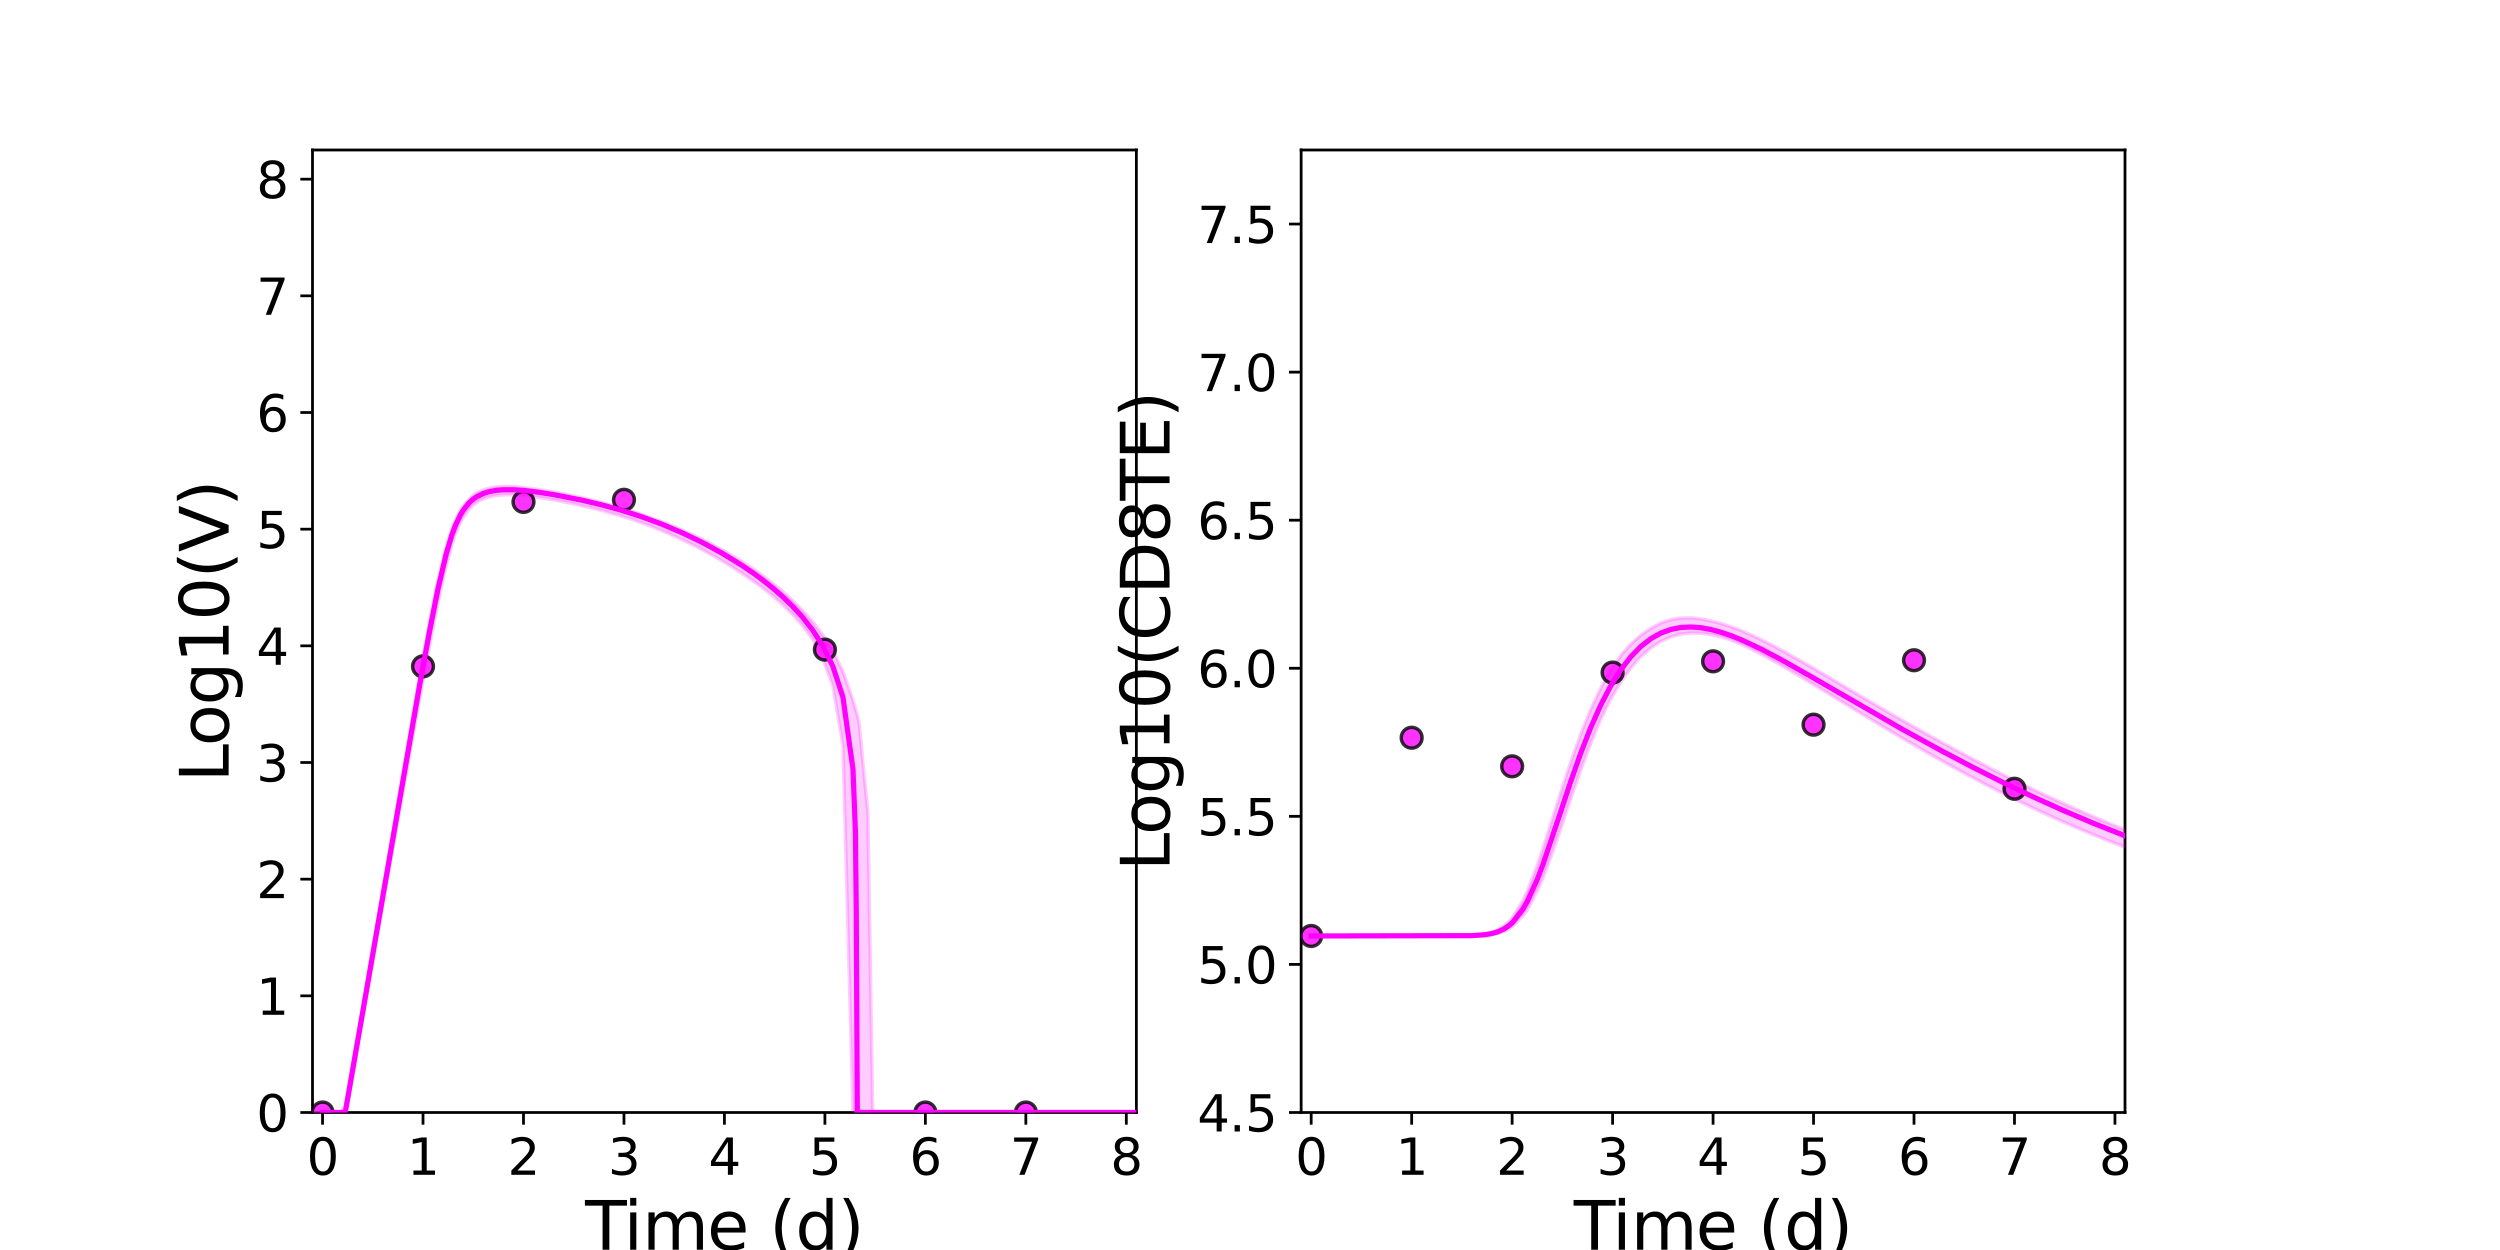 <?xml version="1.0" encoding="utf-8" standalone="no"?>
<!DOCTYPE svg PUBLIC "-//W3C//DTD SVG 1.1//EN"
  "http://www.w3.org/Graphics/SVG/1.1/DTD/svg11.dtd">
<svg xmlns:xlink="http://www.w3.org/1999/xlink" width="720pt" height="360pt" viewBox="0 0 720 360" xmlns="http://www.w3.org/2000/svg" version="1.1">
 <defs>
  <style type="text/css">*{stroke-linejoin: round; stroke-linecap: butt}</style>
 </defs>
 <g id="figure_1">
  <g id="patch_1">
   <path d="M 0 360 
L 720 360 
L 720 0 
L 0 0 
z
" style="fill: #ffffff"/>
  </g>
  <g id="axes_1">
   <g id="patch_2">
    <path d="M 90 320.4 
L 327.273 320.4 
L 327.273 43.2 
L 90 43.2 
z
" style="fill: #ffffff"/>
   </g>
   <g id="matplotlib.axis_1">
    <g id="xtick_1">
     <g id="line2d_1">
      <defs>
       <path id="m0f2e6216ed" d="M 0 0 
L 0 3.5 
" style="stroke: #000000; stroke-width: 0.8"/>
      </defs>
      <g>
       <use xlink:href="#m0f2e6216ed" x="92.894" y="320.4" style="stroke: #000000; stroke-width: 0.8"/>
      </g>
     </g>
     <g id="text_1">
      <!-- 0 -->
      <g transform="translate(88.313 338.342) scale(0.144 -0.144)">
       <defs>
        <path id="DejaVuSans-30" d="M 2034 4250 
Q 1547 4250 1301 3770 
Q 1056 3291 1056 2328 
Q 1056 1369 1301 889 
Q 1547 409 2034 409 
Q 2525 409 2770 889 
Q 3016 1369 3016 2328 
Q 3016 3291 2770 3770 
Q 2525 4250 2034 4250 
z
M 2034 4750 
Q 2819 4750 3233 4129 
Q 3647 3509 3647 2328 
Q 3647 1150 3233 529 
Q 2819 -91 2034 -91 
Q 1250 -91 836 529 
Q 422 1150 422 2328 
Q 422 3509 836 4129 
Q 1250 4750 2034 4750 
z
" transform="scale(0.016)"/>
       </defs>
       <use xlink:href="#DejaVuSans-30"/>
      </g>
     </g>
    </g>
    <g id="xtick_2">
     <g id="line2d_2">
      <g>
       <use xlink:href="#m0f2e6216ed" x="121.829" y="320.4" style="stroke: #000000; stroke-width: 0.8"/>
      </g>
     </g>
     <g id="text_2">
      <!-- 1 -->
      <g transform="translate(117.248 338.342) scale(0.144 -0.144)">
       <defs>
        <path id="DejaVuSans-31" d="M 794 531 
L 1825 531 
L 1825 4091 
L 703 3866 
L 703 4441 
L 1819 4666 
L 2450 4666 
L 2450 531 
L 3481 531 
L 3481 0 
L 794 0 
L 794 531 
z
" transform="scale(0.016)"/>
       </defs>
       <use xlink:href="#DejaVuSans-31"/>
      </g>
     </g>
    </g>
    <g id="xtick_3">
     <g id="line2d_3">
      <g>
       <use xlink:href="#m0f2e6216ed" x="150.765" y="320.4" style="stroke: #000000; stroke-width: 0.8"/>
      </g>
     </g>
     <g id="text_3">
      <!-- 2 -->
      <g transform="translate(146.184 338.342) scale(0.144 -0.144)">
       <defs>
        <path id="DejaVuSans-32" d="M 1228 531 
L 3431 531 
L 3431 0 
L 469 0 
L 469 531 
Q 828 903 1448 1529 
Q 2069 2156 2228 2338 
Q 2531 2678 2651 2914 
Q 2772 3150 2772 3378 
Q 2772 3750 2511 3984 
Q 2250 4219 1831 4219 
Q 1534 4219 1204 4116 
Q 875 4013 500 3803 
L 500 4441 
Q 881 4594 1212 4672 
Q 1544 4750 1819 4750 
Q 2544 4750 2975 4387 
Q 3406 4025 3406 3419 
Q 3406 3131 3298 2873 
Q 3191 2616 2906 2266 
Q 2828 2175 2409 1742 
Q 1991 1309 1228 531 
z
" transform="scale(0.016)"/>
       </defs>
       <use xlink:href="#DejaVuSans-32"/>
      </g>
     </g>
    </g>
    <g id="xtick_4">
     <g id="line2d_4">
      <g>
       <use xlink:href="#m0f2e6216ed" x="179.701" y="320.4" style="stroke: #000000; stroke-width: 0.8"/>
      </g>
     </g>
     <g id="text_4">
      <!-- 3 -->
      <g transform="translate(175.12 338.342) scale(0.144 -0.144)">
       <defs>
        <path id="DejaVuSans-33" d="M 2597 2516 
Q 3050 2419 3304 2112 
Q 3559 1806 3559 1356 
Q 3559 666 3084 287 
Q 2609 -91 1734 -91 
Q 1441 -91 1130 -33 
Q 819 25 488 141 
L 488 750 
Q 750 597 1062 519 
Q 1375 441 1716 441 
Q 2309 441 2620 675 
Q 2931 909 2931 1356 
Q 2931 1769 2642 2001 
Q 2353 2234 1838 2234 
L 1294 2234 
L 1294 2753 
L 1863 2753 
Q 2328 2753 2575 2939 
Q 2822 3125 2822 3475 
Q 2822 3834 2567 4026 
Q 2313 4219 1838 4219 
Q 1578 4219 1281 4162 
Q 984 4106 628 3988 
L 628 4550 
Q 988 4650 1302 4700 
Q 1616 4750 1894 4750 
Q 2613 4750 3031 4423 
Q 3450 4097 3450 3541 
Q 3450 3153 3228 2886 
Q 3006 2619 2597 2516 
z
" transform="scale(0.016)"/>
       </defs>
       <use xlink:href="#DejaVuSans-33"/>
      </g>
     </g>
    </g>
    <g id="xtick_5">
     <g id="line2d_5">
      <g>
       <use xlink:href="#m0f2e6216ed" x="208.636" y="320.4" style="stroke: #000000; stroke-width: 0.8"/>
      </g>
     </g>
     <g id="text_5">
      <!-- 4 -->
      <g transform="translate(204.055 338.342) scale(0.144 -0.144)">
       <defs>
        <path id="DejaVuSans-34" d="M 2419 4116 
L 825 1625 
L 2419 1625 
L 2419 4116 
z
M 2253 4666 
L 3047 4666 
L 3047 1625 
L 3713 1625 
L 3713 1100 
L 3047 1100 
L 3047 0 
L 2419 0 
L 2419 1100 
L 313 1100 
L 313 1709 
L 2253 4666 
z
" transform="scale(0.016)"/>
       </defs>
       <use xlink:href="#DejaVuSans-34"/>
      </g>
     </g>
    </g>
    <g id="xtick_6">
     <g id="line2d_6">
      <g>
       <use xlink:href="#m0f2e6216ed" x="237.572" y="320.4" style="stroke: #000000; stroke-width: 0.8"/>
      </g>
     </g>
     <g id="text_6">
      <!-- 5 -->
      <g transform="translate(232.991 338.342) scale(0.144 -0.144)">
       <defs>
        <path id="DejaVuSans-35" d="M 691 4666 
L 3169 4666 
L 3169 4134 
L 1269 4134 
L 1269 2991 
Q 1406 3038 1543 3061 
Q 1681 3084 1819 3084 
Q 2600 3084 3056 2656 
Q 3513 2228 3513 1497 
Q 3513 744 3044 326 
Q 2575 -91 1722 -91 
Q 1428 -91 1123 -41 
Q 819 9 494 109 
L 494 744 
Q 775 591 1075 516 
Q 1375 441 1709 441 
Q 2250 441 2565 725 
Q 2881 1009 2881 1497 
Q 2881 1984 2565 2268 
Q 2250 2553 1709 2553 
Q 1456 2553 1204 2497 
Q 953 2441 691 2322 
L 691 4666 
z
" transform="scale(0.016)"/>
       </defs>
       <use xlink:href="#DejaVuSans-35"/>
      </g>
     </g>
    </g>
    <g id="xtick_7">
     <g id="line2d_7">
      <g>
       <use xlink:href="#m0f2e6216ed" x="266.508" y="320.4" style="stroke: #000000; stroke-width: 0.8"/>
      </g>
     </g>
     <g id="text_7">
      <!-- 6 -->
      <g transform="translate(261.927 338.342) scale(0.144 -0.144)">
       <defs>
        <path id="DejaVuSans-36" d="M 2113 2584 
Q 1688 2584 1439 2293 
Q 1191 2003 1191 1497 
Q 1191 994 1439 701 
Q 1688 409 2113 409 
Q 2538 409 2786 701 
Q 3034 994 3034 1497 
Q 3034 2003 2786 2293 
Q 2538 2584 2113 2584 
z
M 3366 4563 
L 3366 3988 
Q 3128 4100 2886 4159 
Q 2644 4219 2406 4219 
Q 1781 4219 1451 3797 
Q 1122 3375 1075 2522 
Q 1259 2794 1537 2939 
Q 1816 3084 2150 3084 
Q 2853 3084 3261 2657 
Q 3669 2231 3669 1497 
Q 3669 778 3244 343 
Q 2819 -91 2113 -91 
Q 1303 -91 875 529 
Q 447 1150 447 2328 
Q 447 3434 972 4092 
Q 1497 4750 2381 4750 
Q 2619 4750 2861 4703 
Q 3103 4656 3366 4563 
z
" transform="scale(0.016)"/>
       </defs>
       <use xlink:href="#DejaVuSans-36"/>
      </g>
     </g>
    </g>
    <g id="xtick_8">
     <g id="line2d_8">
      <g>
       <use xlink:href="#m0f2e6216ed" x="295.443" y="320.4" style="stroke: #000000; stroke-width: 0.8"/>
      </g>
     </g>
     <g id="text_8">
      <!-- 7 -->
      <g transform="translate(290.862 338.342) scale(0.144 -0.144)">
       <defs>
        <path id="DejaVuSans-37" d="M 525 4666 
L 3525 4666 
L 3525 4397 
L 1831 0 
L 1172 0 
L 2766 4134 
L 525 4134 
L 525 4666 
z
" transform="scale(0.016)"/>
       </defs>
       <use xlink:href="#DejaVuSans-37"/>
      </g>
     </g>
    </g>
    <g id="xtick_9">
     <g id="line2d_9">
      <g>
       <use xlink:href="#m0f2e6216ed" x="324.379" y="320.4" style="stroke: #000000; stroke-width: 0.8"/>
      </g>
     </g>
     <g id="text_9">
      <!-- 8 -->
      <g transform="translate(319.798 338.342) scale(0.144 -0.144)">
       <defs>
        <path id="DejaVuSans-38" d="M 2034 2216 
Q 1584 2216 1326 1975 
Q 1069 1734 1069 1313 
Q 1069 891 1326 650 
Q 1584 409 2034 409 
Q 2484 409 2743 651 
Q 3003 894 3003 1313 
Q 3003 1734 2745 1975 
Q 2488 2216 2034 2216 
z
M 1403 2484 
Q 997 2584 770 2862 
Q 544 3141 544 3541 
Q 544 4100 942 4425 
Q 1341 4750 2034 4750 
Q 2731 4750 3128 4425 
Q 3525 4100 3525 3541 
Q 3525 3141 3298 2862 
Q 3072 2584 2669 2484 
Q 3125 2378 3379 2068 
Q 3634 1759 3634 1313 
Q 3634 634 3220 271 
Q 2806 -91 2034 -91 
Q 1263 -91 848 271 
Q 434 634 434 1313 
Q 434 1759 690 2068 
Q 947 2378 1403 2484 
z
M 1172 3481 
Q 1172 3119 1398 2916 
Q 1625 2713 2034 2713 
Q 2441 2713 2670 2916 
Q 2900 3119 2900 3481 
Q 2900 3844 2670 4047 
Q 2441 4250 2034 4250 
Q 1625 4250 1398 4047 
Q 1172 3844 1172 3481 
z
" transform="scale(0.016)"/>
       </defs>
       <use xlink:href="#DejaVuSans-38"/>
      </g>
     </g>
    </g>
    <g id="text_10">
     <!-- Time (d) -->
     <g transform="translate(168.511 359.925) scale(0.192 -0.192)">
      <defs>
       <path id="DejaVuSans-54" d="M -19 4666 
L 3928 4666 
L 3928 4134 
L 2272 4134 
L 2272 0 
L 1638 0 
L 1638 4134 
L -19 4134 
L -19 4666 
z
" transform="scale(0.016)"/>
       <path id="DejaVuSans-69" d="M 603 3500 
L 1178 3500 
L 1178 0 
L 603 0 
L 603 3500 
z
M 603 4863 
L 1178 4863 
L 1178 4134 
L 603 4134 
L 603 4863 
z
" transform="scale(0.016)"/>
       <path id="DejaVuSans-6d" d="M 3328 2828 
Q 3544 3216 3844 3400 
Q 4144 3584 4550 3584 
Q 5097 3584 5394 3201 
Q 5691 2819 5691 2113 
L 5691 0 
L 5113 0 
L 5113 2094 
Q 5113 2597 4934 2840 
Q 4756 3084 4391 3084 
Q 3944 3084 3684 2787 
Q 3425 2491 3425 1978 
L 3425 0 
L 2847 0 
L 2847 2094 
Q 2847 2600 2669 2842 
Q 2491 3084 2119 3084 
Q 1678 3084 1418 2786 
Q 1159 2488 1159 1978 
L 1159 0 
L 581 0 
L 581 3500 
L 1159 3500 
L 1159 2956 
Q 1356 3278 1631 3431 
Q 1906 3584 2284 3584 
Q 2666 3584 2933 3390 
Q 3200 3197 3328 2828 
z
" transform="scale(0.016)"/>
       <path id="DejaVuSans-65" d="M 3597 1894 
L 3597 1613 
L 953 1613 
Q 991 1019 1311 708 
Q 1631 397 2203 397 
Q 2534 397 2845 478 
Q 3156 559 3463 722 
L 3463 178 
Q 3153 47 2828 -22 
Q 2503 -91 2169 -91 
Q 1331 -91 842 396 
Q 353 884 353 1716 
Q 353 2575 817 3079 
Q 1281 3584 2069 3584 
Q 2775 3584 3186 3129 
Q 3597 2675 3597 1894 
z
M 3022 2063 
Q 3016 2534 2758 2815 
Q 2500 3097 2075 3097 
Q 1594 3097 1305 2825 
Q 1016 2553 972 2059 
L 3022 2063 
z
" transform="scale(0.016)"/>
       <path id="DejaVuSans-20" transform="scale(0.016)"/>
       <path id="DejaVuSans-28" d="M 1984 4856 
Q 1566 4138 1362 3434 
Q 1159 2731 1159 2009 
Q 1159 1288 1364 580 
Q 1569 -128 1984 -844 
L 1484 -844 
Q 1016 -109 783 600 
Q 550 1309 550 2009 
Q 550 2706 781 3412 
Q 1013 4119 1484 4856 
L 1984 4856 
z
" transform="scale(0.016)"/>
       <path id="DejaVuSans-64" d="M 2906 2969 
L 2906 4863 
L 3481 4863 
L 3481 0 
L 2906 0 
L 2906 525 
Q 2725 213 2448 61 
Q 2172 -91 1784 -91 
Q 1150 -91 751 415 
Q 353 922 353 1747 
Q 353 2572 751 3078 
Q 1150 3584 1784 3584 
Q 2172 3584 2448 3432 
Q 2725 3281 2906 2969 
z
M 947 1747 
Q 947 1113 1208 752 
Q 1469 391 1925 391 
Q 2381 391 2643 752 
Q 2906 1113 2906 1747 
Q 2906 2381 2643 2742 
Q 2381 3103 1925 3103 
Q 1469 3103 1208 2742 
Q 947 2381 947 1747 
z
" transform="scale(0.016)"/>
       <path id="DejaVuSans-29" d="M 513 4856 
L 1013 4856 
Q 1481 4119 1714 3412 
Q 1947 2706 1947 2009 
Q 1947 1309 1714 600 
Q 1481 -109 1013 -844 
L 513 -844 
Q 928 -128 1133 580 
Q 1338 1288 1338 2009 
Q 1338 2731 1133 3434 
Q 928 4138 513 4856 
z
" transform="scale(0.016)"/>
      </defs>
      <use xlink:href="#DejaVuSans-54"/>
      <use xlink:href="#DejaVuSans-69" x="57.959"/>
      <use xlink:href="#DejaVuSans-6d" x="85.742"/>
      <use xlink:href="#DejaVuSans-65" x="183.154"/>
      <use xlink:href="#DejaVuSans-20" x="244.678"/>
      <use xlink:href="#DejaVuSans-28" x="276.465"/>
      <use xlink:href="#DejaVuSans-64" x="315.479"/>
      <use xlink:href="#DejaVuSans-29" x="378.955"/>
     </g>
    </g>
   </g>
   <g id="matplotlib.axis_2">
    <g id="ytick_1">
     <g id="line2d_10">
      <defs>
       <path id="m1cd5743045" d="M 0 0 
L -3.5 0 
" style="stroke: #000000; stroke-width: 0.8"/>
      </defs>
      <g>
       <use xlink:href="#m1cd5743045" x="90" y="320.4" style="stroke: #000000; stroke-width: 0.8"/>
      </g>
     </g>
     <g id="text_11">
      <!-- 0 -->
      <g transform="translate(73.838 325.871) scale(0.144 -0.144)">
       <use xlink:href="#DejaVuSans-30"/>
      </g>
     </g>
    </g>
    <g id="ytick_2">
     <g id="line2d_11">
      <g>
       <use xlink:href="#m1cd5743045" x="90" y="286.8" style="stroke: #000000; stroke-width: 0.8"/>
      </g>
     </g>
     <g id="text_12">
      <!-- 1 -->
      <g transform="translate(73.838 292.271) scale(0.144 -0.144)">
       <use xlink:href="#DejaVuSans-31"/>
      </g>
     </g>
    </g>
    <g id="ytick_3">
     <g id="line2d_12">
      <g>
       <use xlink:href="#m1cd5743045" x="90" y="253.2" style="stroke: #000000; stroke-width: 0.8"/>
      </g>
     </g>
     <g id="text_13">
      <!-- 2 -->
      <g transform="translate(73.838 258.671) scale(0.144 -0.144)">
       <use xlink:href="#DejaVuSans-32"/>
      </g>
     </g>
    </g>
    <g id="ytick_4">
     <g id="line2d_13">
      <g>
       <use xlink:href="#m1cd5743045" x="90" y="219.6" style="stroke: #000000; stroke-width: 0.8"/>
      </g>
     </g>
     <g id="text_14">
      <!-- 3 -->
      <g transform="translate(73.838 225.071) scale(0.144 -0.144)">
       <use xlink:href="#DejaVuSans-33"/>
      </g>
     </g>
    </g>
    <g id="ytick_5">
     <g id="line2d_14">
      <g>
       <use xlink:href="#m1cd5743045" x="90" y="186" style="stroke: #000000; stroke-width: 0.8"/>
      </g>
     </g>
     <g id="text_15">
      <!-- 4 -->
      <g transform="translate(73.838 191.471) scale(0.144 -0.144)">
       <use xlink:href="#DejaVuSans-34"/>
      </g>
     </g>
    </g>
    <g id="ytick_6">
     <g id="line2d_15">
      <g>
       <use xlink:href="#m1cd5743045" x="90" y="152.4" style="stroke: #000000; stroke-width: 0.8"/>
      </g>
     </g>
     <g id="text_16">
      <!-- 5 -->
      <g transform="translate(73.838 157.871) scale(0.144 -0.144)">
       <use xlink:href="#DejaVuSans-35"/>
      </g>
     </g>
    </g>
    <g id="ytick_7">
     <g id="line2d_16">
      <g>
       <use xlink:href="#m1cd5743045" x="90" y="118.8" style="stroke: #000000; stroke-width: 0.8"/>
      </g>
     </g>
     <g id="text_17">
      <!-- 6 -->
      <g transform="translate(73.838 124.271) scale(0.144 -0.144)">
       <use xlink:href="#DejaVuSans-36"/>
      </g>
     </g>
    </g>
    <g id="ytick_8">
     <g id="line2d_17">
      <g>
       <use xlink:href="#m1cd5743045" x="90" y="85.2" style="stroke: #000000; stroke-width: 0.8"/>
      </g>
     </g>
     <g id="text_18">
      <!-- 7 -->
      <g transform="translate(73.838 90.671) scale(0.144 -0.144)">
       <use xlink:href="#DejaVuSans-37"/>
      </g>
     </g>
    </g>
    <g id="ytick_9">
     <g id="line2d_18">
      <g>
       <use xlink:href="#m1cd5743045" x="90" y="51.6" style="stroke: #000000; stroke-width: 0.8"/>
      </g>
     </g>
     <g id="text_19">
      <!-- 8 -->
      <g transform="translate(73.838 57.071) scale(0.144 -0.144)">
       <use xlink:href="#DejaVuSans-38"/>
      </g>
     </g>
    </g>
    <g id="text_20">
     <!-- Log10(V) -->
     <g transform="translate(65.845 225.224) rotate(-90) scale(0.192 -0.192)">
      <defs>
       <path id="DejaVuSans-4c" d="M 628 4666 
L 1259 4666 
L 1259 531 
L 3531 531 
L 3531 0 
L 628 0 
L 628 4666 
z
" transform="scale(0.016)"/>
       <path id="DejaVuSans-6f" d="M 1959 3097 
Q 1497 3097 1228 2736 
Q 959 2375 959 1747 
Q 959 1119 1226 758 
Q 1494 397 1959 397 
Q 2419 397 2687 759 
Q 2956 1122 2956 1747 
Q 2956 2369 2687 2733 
Q 2419 3097 1959 3097 
z
M 1959 3584 
Q 2709 3584 3137 3096 
Q 3566 2609 3566 1747 
Q 3566 888 3137 398 
Q 2709 -91 1959 -91 
Q 1206 -91 779 398 
Q 353 888 353 1747 
Q 353 2609 779 3096 
Q 1206 3584 1959 3584 
z
" transform="scale(0.016)"/>
       <path id="DejaVuSans-67" d="M 2906 1791 
Q 2906 2416 2648 2759 
Q 2391 3103 1925 3103 
Q 1463 3103 1205 2759 
Q 947 2416 947 1791 
Q 947 1169 1205 825 
Q 1463 481 1925 481 
Q 2391 481 2648 825 
Q 2906 1169 2906 1791 
z
M 3481 434 
Q 3481 -459 3084 -895 
Q 2688 -1331 1869 -1331 
Q 1566 -1331 1297 -1286 
Q 1028 -1241 775 -1147 
L 775 -588 
Q 1028 -725 1275 -790 
Q 1522 -856 1778 -856 
Q 2344 -856 2625 -561 
Q 2906 -266 2906 331 
L 2906 616 
Q 2728 306 2450 153 
Q 2172 0 1784 0 
Q 1141 0 747 490 
Q 353 981 353 1791 
Q 353 2603 747 3093 
Q 1141 3584 1784 3584 
Q 2172 3584 2450 3431 
Q 2728 3278 2906 2969 
L 2906 3500 
L 3481 3500 
L 3481 434 
z
" transform="scale(0.016)"/>
       <path id="DejaVuSans-56" d="M 1831 0 
L 50 4666 
L 709 4666 
L 2188 738 
L 3669 4666 
L 4325 4666 
L 2547 0 
L 1831 0 
z
" transform="scale(0.016)"/>
      </defs>
      <use xlink:href="#DejaVuSans-4c"/>
      <use xlink:href="#DejaVuSans-6f" x="53.963"/>
      <use xlink:href="#DejaVuSans-67" x="115.145"/>
      <use xlink:href="#DejaVuSans-31" x="178.621"/>
      <use xlink:href="#DejaVuSans-30" x="242.244"/>
      <use xlink:href="#DejaVuSans-28" x="305.867"/>
      <use xlink:href="#DejaVuSans-56" x="344.881"/>
      <use xlink:href="#DejaVuSans-29" x="413.289"/>
     </g>
    </g>
   </g>
   <g id="patch_3">
    <path d="M 90 320.4 
L 90 43.2 
" style="fill: none; stroke: #000000; stroke-width: 0.8; stroke-linejoin: miter; stroke-linecap: square"/>
   </g>
   <g id="patch_4">
    <path d="M 327.273 320.4 
L 327.273 43.2 
" style="fill: none; stroke: #000000; stroke-width: 0.8; stroke-linejoin: miter; stroke-linecap: square"/>
   </g>
   <g id="patch_5">
    <path d="M 90 320.4 
L 327.273 320.4 
" style="fill: none; stroke: #000000; stroke-width: 0.8; stroke-linejoin: miter; stroke-linecap: square"/>
   </g>
   <g id="patch_6">
    <path d="M 90 43.2 
L 327.273 43.2 
" style="fill: none; stroke: #000000; stroke-width: 0.8; stroke-linejoin: miter; stroke-linecap: square"/>
   </g>
   <g id="PolyCollection_1">
    <defs>
     <path id="m7c046648b6" d="M 92.894 -39.6 
L 92.894 -39.6 
L 92.894 -39.6 
L 92.898 -39.6 
L 92.938 -39.6 
L 93.015 -39.6 
L 93.186 -39.6 
L 93.622 -39.6 
L 94.058 -39.6 
L 94.908 -39.6 
L 95.758 -39.6 
L 96.947 -39.6 
L 98.135 -39.6 
L 99.427 -39.6 
L 100.49 -44.268 
L 101.855 -51.937 
L 102.855 -57.674 
L 103.855 -63.327 
L 104.854 -68.987 
L 105.854 -74.648 
L 106.854 -80.308 
L 107.854 -85.968 
L 108.853 -91.628 
L 109.853 -97.287 
L 110.853 -102.945 
L 111.852 -108.602 
L 112.852 -114.258 
L 113.852 -119.883 
L 114.852 -125.446 
L 115.851 -131.034 
L 116.851 -136.594 
L 117.851 -142.165 
L 118.85 -147.715 
L 119.85 -153.231 
L 120.85 -158.718 
L 121.748 -163.618 
L 122.95 -170.097 
L 123.812 -174.655 
L 125.247 -182.049 
L 126.159 -186.537 
L 127.561 -192.996 
L 128.529 -197.145 
L 130.104 -202.959 
L 131.087 -206.003 
L 132.543 -209.399 
L 133.585 -211.259 
L 135.056 -213.284 
L 136.031 -214.279 
L 137.17 -215.194 
L 138.104 -215.775 
L 139.158 -216.285 
L 140.102 -216.636 
L 140.886 -216.873 
L 141.598 -217.052 
L 142.213 -217.179 
L 142.828 -217.277 
L 143.326 -217.343 
L 143.765 -217.392 
L 144.204 -217.433 
L 144.556 -217.458 
L 144.958 -217.481 
L 146.064 -217.516 
L 146.573 -217.518 
L 147.794 -217.489 
L 148.429 -217.466 
L 150.002 -217.355 
L 150.953 -217.274 
L 153.846 -216.929 
L 155.115 -216.753 
L 158.008 -216.286 
L 159.643 -215.996 
L 162.537 -215.441 
L 164.639 -215.007 
L 167.532 -214.374 
L 170.426 -213.693 
L 173.319 -212.967 
L 176.213 -212.181 
L 179.107 -211.335 
L 182 -210.426 
L 184.894 -209.424 
L 187.787 -208.32 
L 190.681 -207.145 
L 193.574 -205.899 
L 196.468 -204.58 
L 199.362 -203.183 
L 202.255 -201.682 
L 205.149 -200.1 
L 208.042 -198.432 
L 210.936 -196.672 
L 213.829 -194.81 
L 216.723 -192.834 
L 219.617 -190.728 
L 222.51 -188.444 
L 225.404 -185.878 
L 228.297 -183.038 
L 231.191 -179.832 
L 234.084 -175.834 
L 236.978 -170.394 
L 239.872 -162.433 
L 242.765 -145.446 
L 245.659 -39.6 
L 246.237 -39.6 
L 246.277 -39.6 
L 246.284 -39.6 
L 246.363 -39.6 
L 246.502 -39.6 
L 246.571 -39.6 
L 246.574 -39.6 
L 246.605 -39.6 
L 246.652 -39.6 
L 246.672 -39.6 
L 246.673 -39.6 
L 246.684 -39.6 
L 246.696 -39.6 
L 246.718 -39.6 
L 246.739 -39.6 
L 246.746 -39.6 
L 246.755 -39.6 
L 246.774 -39.6 
L 246.799 -39.6 
L 246.849 -39.6 
L 246.9 -39.6 
L 246.997 -39.6 
L 247.135 -39.6 
L 247.529 -39.6 
L 248.27 -39.6 
L 249.95 -39.6 
L 251.337 -39.6 
L 253.856 -39.6 
L 255.646 -39.6 
L 258.54 -39.6 
L 260.639 -39.6 
L 263.532 -39.6 
L 265.919 -39.6 
L 268.812 -39.6 
L 271.706 -39.6 
L 274.599 -39.6 
L 277.493 -39.6 
L 280.387 -39.6 
L 283.28 -39.6 
L 286.174 -39.6 
L 289.067 -39.6 
L 291.961 -39.6 
L 294.854 -39.6 
L 297.748 -39.6 
L 300.642 -39.6 
L 303.535 -39.6 
L 306.429 -39.6 
L 309.322 -39.6 
L 312.216 -39.6 
L 315.109 -39.6 
L 318.003 -39.6 
L 320.896 -39.6 
L 323.79 -39.6 
L 326.684 -39.6 
L 329.577 -39.6 
L 332.471 -39.6 
L 335.364 -39.6 
L 338.258 -39.6 
L 341.151 -39.6 
L 344.045 -39.6 
L 346.939 -39.6 
L 349.832 -39.6 
L 352.726 -39.6 
L 355.619 -39.6 
L 358.513 -39.6 
L 361.406 -39.6 
L 364.3 -39.6 
L 367.194 -39.6 
L 370.087 -39.6 
L 372.981 -39.6 
L 375.874 -39.6 
L 378.768 -39.6 
L 381.661 -39.6 
L 384.555 -39.6 
L 387.449 -39.6 
L 390.342 -39.6 
L 393.236 -39.6 
L 396.129 -39.6 
L 399.023 -39.6 
L 401.916 -39.6 
L 404.81 -39.6 
L 407.704 -39.6 
L 410.597 -39.6 
L 413.491 -39.6 
L 416.384 -39.6 
L 419.278 -39.6 
L 422.171 -39.6 
L 425.065 -39.6 
L 427.959 -39.6 
L 430.852 -39.6 
L 433.746 -39.6 
L 436.639 -39.6 
L 439.533 -39.6 
L 440.122 -39.6 
L 440.122 -39.6 
L 440.122 -39.6 
L 439.533 -39.6 
L 436.639 -39.6 
L 433.746 -39.6 
L 430.852 -39.6 
L 427.959 -39.6 
L 425.065 -39.6 
L 422.171 -39.6 
L 419.278 -39.6 
L 416.384 -39.6 
L 413.491 -39.6 
L 410.597 -39.6 
L 407.704 -39.6 
L 404.81 -39.6 
L 401.916 -39.6 
L 399.023 -39.6 
L 396.129 -39.6 
L 393.236 -39.6 
L 390.342 -39.6 
L 387.449 -39.6 
L 384.555 -39.6 
L 381.661 -39.6 
L 378.768 -39.6 
L 375.874 -39.6 
L 372.981 -39.6 
L 370.087 -39.6 
L 367.194 -39.6 
L 364.3 -39.6 
L 361.406 -39.6 
L 358.513 -39.6 
L 355.619 -39.6 
L 352.726 -39.6 
L 349.832 -39.6 
L 346.939 -39.6 
L 344.045 -39.6 
L 341.151 -39.6 
L 338.258 -39.6 
L 335.364 -39.6 
L 332.471 -39.6 
L 329.577 -39.6 
L 326.684 -39.6 
L 323.79 -39.6 
L 320.896 -39.6 
L 318.003 -39.6 
L 315.109 -39.6 
L 312.216 -39.6 
L 309.322 -39.6 
L 306.429 -39.6 
L 303.535 -39.6 
L 300.642 -39.6 
L 297.748 -39.6 
L 294.854 -39.6 
L 291.961 -39.6 
L 289.067 -39.6 
L 286.174 -39.6 
L 283.28 -39.6 
L 280.387 -39.6 
L 277.493 -39.6 
L 274.599 -39.6 
L 271.706 -39.6 
L 268.812 -39.6 
L 265.919 -39.6 
L 263.532 -39.6 
L 260.639 -39.6 
L 258.54 -39.6 
L 255.646 -39.6 
L 253.856 -39.6 
L 251.337 -39.6 
L 249.95 -126.184 
L 248.27 -142.856 
L 247.529 -150.951 
L 247.135 -153.184 
L 246.997 -153.664 
L 246.9 -154.003 
L 246.849 -154.179 
L 246.799 -154.355 
L 246.774 -154.444 
L 246.755 -154.509 
L 246.746 -154.541 
L 246.739 -154.563 
L 246.718 -154.638 
L 246.696 -154.713 
L 246.684 -154.755 
L 246.673 -154.795 
L 246.672 -154.799 
L 246.652 -154.866 
L 246.605 -155.031 
L 246.574 -155.139 
L 246.571 -155.15 
L 246.502 -155.393 
L 246.363 -156.02 
L 246.284 -156.266 
L 246.277 -156.29 
L 246.237 -156.413 
L 245.659 -158.333 
L 242.765 -166.583 
L 239.872 -172.593 
L 236.978 -177.162 
L 234.084 -180.905 
L 231.191 -184.111 
L 228.297 -187.042 
L 225.404 -189.677 
L 222.51 -192.065 
L 219.617 -194.257 
L 216.723 -196.286 
L 213.829 -198.175 
L 210.936 -199.943 
L 208.042 -201.602 
L 205.149 -203.16 
L 202.255 -204.626 
L 199.362 -206.003 
L 196.468 -207.297 
L 193.574 -208.508 
L 190.681 -209.641 
L 187.787 -210.728 
L 184.894 -211.775 
L 182 -212.749 
L 179.107 -213.653 
L 176.213 -214.49 
L 173.319 -215.266 
L 170.426 -215.986 
L 167.532 -216.653 
L 164.639 -217.274 
L 162.537 -217.709 
L 159.643 -218.263 
L 158.008 -218.553 
L 155.115 -219.02 
L 153.846 -219.194 
L 150.953 -219.581 
L 150.002 -219.689 
L 148.429 -219.823 
L 147.794 -219.865 
L 146.573 -219.91 
L 146.064 -219.917 
L 144.958 -219.905 
L 144.556 -219.883 
L 144.204 -219.863 
L 143.765 -219.834 
L 143.326 -219.803 
L 142.828 -219.748 
L 142.213 -219.666 
L 141.598 -219.564 
L 140.886 -219.418 
L 140.102 -219.21 
L 139.158 -218.902 
L 138.104 -218.446 
L 137.17 -217.935 
L 136.031 -217.123 
L 135.056 -216.211 
L 133.585 -214.453 
L 132.543 -212.893 
L 131.087 -210.008 
L 130.104 -207.509 
L 128.529 -202.507 
L 127.561 -198.815 
L 126.159 -192.843 
L 125.247 -188.569 
L 123.812 -181.272 
L 122.95 -176.673 
L 121.748 -170.048 
L 120.85 -164.986 
L 119.85 -159.275 
L 118.85 -153.507 
L 117.851 -147.71 
L 116.851 -141.928 
L 115.851 -136.146 
L 114.852 -130.359 
L 113.852 -124.556 
L 112.852 -118.765 
L 111.852 -112.938 
L 110.853 -107.137 
L 109.853 -101.325 
L 108.853 -95.518 
L 107.854 -89.702 
L 106.854 -83.86 
L 105.854 -78.065 
L 104.854 -72.237 
L 103.855 -66.456 
L 102.855 -60.722 
L 101.855 -54.989 
L 100.49 -47.157 
L 99.427 -41.393 
L 98.135 -39.605 
L 96.947 -39.6 
L 95.758 -39.6 
L 94.908 -39.6 
L 94.058 -39.6 
L 93.622 -39.6 
L 93.186 -39.6 
L 93.015 -39.6 
L 92.938 -39.6 
L 92.898 -39.6 
L 92.894 -39.6 
L 92.894 -39.6 
z
" style="stroke: #ff00ff; stroke-opacity: 0.2"/>
    </defs>
    <g clip-path="url(#p0cb1c59755)">
     <use xlink:href="#m7c046648b6" x="0" y="360" style="fill: #ff00ff; fill-opacity: 0.2; stroke: #ff00ff; stroke-opacity: 0.2"/>
    </g>
   </g>
   <g id="PathCollection_1">
    <defs>
     <path id="m77f1ab4c6d" d="M 0 3 
C 0.796 3 1.559 2.684 2.121 2.121 
C 2.684 1.559 3 0.796 3 0 
C 3 -0.796 2.684 -1.559 2.121 -2.121 
C 1.559 -2.684 0.796 -3 0 -3 
C -0.796 -3 -1.559 -2.684 -2.121 -2.121 
C -2.684 -1.559 -3 -0.796 -3 0 
C -3 0.796 -2.684 1.559 -2.121 2.121 
C -1.559 2.684 -0.796 3 0 3 
z
" style="stroke: #000000; stroke-opacity: 0.8"/>
    </defs>
    <g clip-path="url(#p0cb1c59755)">
     <use xlink:href="#m77f1ab4c6d" x="92.894" y="320.4" style="fill: #ff00ff; fill-opacity: 0.8; stroke: #000000; stroke-opacity: 0.8"/>
     <use xlink:href="#m77f1ab4c6d" x="121.829" y="191.916" style="fill: #ff00ff; fill-opacity: 0.8; stroke: #000000; stroke-opacity: 0.8"/>
     <use xlink:href="#m77f1ab4c6d" x="150.765" y="144.554" style="fill: #ff00ff; fill-opacity: 0.8; stroke: #000000; stroke-opacity: 0.8"/>
     <use xlink:href="#m77f1ab4c6d" x="179.701" y="143.938" style="fill: #ff00ff; fill-opacity: 0.8; stroke: #000000; stroke-opacity: 0.8"/>
     <use xlink:href="#m77f1ab4c6d" x="237.572" y="187.094" style="fill: #ff00ff; fill-opacity: 0.8; stroke: #000000; stroke-opacity: 0.8"/>
     <use xlink:href="#m77f1ab4c6d" x="266.508" y="320.4" style="fill: #ff00ff; fill-opacity: 0.8; stroke: #000000; stroke-opacity: 0.8"/>
     <use xlink:href="#m77f1ab4c6d" x="295.443" y="320.4" style="fill: #ff00ff; fill-opacity: 0.8; stroke: #000000; stroke-opacity: 0.8"/>
    </g>
   </g>
   <g id="line2d_19">
    <path d="M 92.894 320.4 
L 99.427 320.4 
L 120.85 197.313 
L 123.812 181.257 
L 126.159 169.499 
L 128.529 159.436 
L 130.104 154.171 
L 131.087 151.499 
L 132.543 148.381 
L 133.585 146.674 
L 135.056 144.863 
L 136.031 143.962 
L 137.17 143.139 
L 139.158 142.144 
L 140.886 141.602 
L 142.828 141.24 
L 144.958 141.058 
L 147.794 141.055 
L 150.953 141.267 
L 155.115 141.765 
L 159.643 142.487 
L 167.532 144.045 
L 173.319 145.413 
L 179.107 147.002 
L 184.894 148.852 
L 190.681 150.992 
L 196.468 153.445 
L 202.255 156.229 
L 208.042 159.376 
L 213.829 162.942 
L 216.723 164.911 
L 219.617 167.032 
L 222.51 169.332 
L 225.404 171.854 
L 228.297 174.657 
L 231.191 177.834 
L 234.084 181.54 
L 236.978 186.048 
L 239.872 191.936 
L 242.765 200.784 
L 245.659 221.522 
L 246.363 239.643 
L 246.605 262.317 
L 246.9 320.4 
L 440.122 320.4 
L 440.122 320.4 
" clip-path="url(#p0cb1c59755)" style="fill: none; stroke: #ff00ff; stroke-width: 1.5; stroke-linecap: square"/>
   </g>
  </g>
  <g id="axes_2">
   <g id="patch_7">
    <path d="M 374.727 320.4 
L 612 320.4 
L 612 43.2 
L 374.727 43.2 
z
" style="fill: #ffffff"/>
   </g>
   <g id="matplotlib.axis_3">
    <g id="xtick_10">
     <g id="line2d_20">
      <g>
       <use xlink:href="#m0f2e6216ed" x="377.621" y="320.4" style="stroke: #000000; stroke-width: 0.8"/>
      </g>
     </g>
     <g id="text_21">
      <!-- 0 -->
      <g transform="translate(373.04 338.342) scale(0.144 -0.144)">
       <use xlink:href="#DejaVuSans-30"/>
      </g>
     </g>
    </g>
    <g id="xtick_11">
     <g id="line2d_21">
      <g>
       <use xlink:href="#m0f2e6216ed" x="406.557" y="320.4" style="stroke: #000000; stroke-width: 0.8"/>
      </g>
     </g>
     <g id="text_22">
      <!-- 1 -->
      <g transform="translate(401.976 338.342) scale(0.144 -0.144)">
       <use xlink:href="#DejaVuSans-31"/>
      </g>
     </g>
    </g>
    <g id="xtick_12">
     <g id="line2d_22">
      <g>
       <use xlink:href="#m0f2e6216ed" x="435.492" y="320.4" style="stroke: #000000; stroke-width: 0.8"/>
      </g>
     </g>
     <g id="text_23">
      <!-- 2 -->
      <g transform="translate(430.911 338.342) scale(0.144 -0.144)">
       <use xlink:href="#DejaVuSans-32"/>
      </g>
     </g>
    </g>
    <g id="xtick_13">
     <g id="line2d_23">
      <g>
       <use xlink:href="#m0f2e6216ed" x="464.428" y="320.4" style="stroke: #000000; stroke-width: 0.8"/>
      </g>
     </g>
     <g id="text_24">
      <!-- 3 -->
      <g transform="translate(459.847 338.342) scale(0.144 -0.144)">
       <use xlink:href="#DejaVuSans-33"/>
      </g>
     </g>
    </g>
    <g id="xtick_14">
     <g id="line2d_24">
      <g>
       <use xlink:href="#m0f2e6216ed" x="493.364" y="320.4" style="stroke: #000000; stroke-width: 0.8"/>
      </g>
     </g>
     <g id="text_25">
      <!-- 4 -->
      <g transform="translate(488.783 338.342) scale(0.144 -0.144)">
       <use xlink:href="#DejaVuSans-34"/>
      </g>
     </g>
    </g>
    <g id="xtick_15">
     <g id="line2d_25">
      <g>
       <use xlink:href="#m0f2e6216ed" x="522.299" y="320.4" style="stroke: #000000; stroke-width: 0.8"/>
      </g>
     </g>
     <g id="text_26">
      <!-- 5 -->
      <g transform="translate(517.718 338.342) scale(0.144 -0.144)">
       <use xlink:href="#DejaVuSans-35"/>
      </g>
     </g>
    </g>
    <g id="xtick_16">
     <g id="line2d_26">
      <g>
       <use xlink:href="#m0f2e6216ed" x="551.235" y="320.4" style="stroke: #000000; stroke-width: 0.8"/>
      </g>
     </g>
     <g id="text_27">
      <!-- 6 -->
      <g transform="translate(546.654 338.342) scale(0.144 -0.144)">
       <use xlink:href="#DejaVuSans-36"/>
      </g>
     </g>
    </g>
    <g id="xtick_17">
     <g id="line2d_27">
      <g>
       <use xlink:href="#m0f2e6216ed" x="580.171" y="320.4" style="stroke: #000000; stroke-width: 0.8"/>
      </g>
     </g>
     <g id="text_28">
      <!-- 7 -->
      <g transform="translate(575.59 338.342) scale(0.144 -0.144)">
       <use xlink:href="#DejaVuSans-37"/>
      </g>
     </g>
    </g>
    <g id="xtick_18">
     <g id="line2d_28">
      <g>
       <use xlink:href="#m0f2e6216ed" x="609.106" y="320.4" style="stroke: #000000; stroke-width: 0.8"/>
      </g>
     </g>
     <g id="text_29">
      <!-- 8 -->
      <g transform="translate(604.525 338.342) scale(0.144 -0.144)">
       <use xlink:href="#DejaVuSans-38"/>
      </g>
     </g>
    </g>
    <g id="text_30">
     <!-- Time (d) -->
     <g transform="translate(453.239 359.925) scale(0.192 -0.192)">
      <use xlink:href="#DejaVuSans-54"/>
      <use xlink:href="#DejaVuSans-69" x="57.959"/>
      <use xlink:href="#DejaVuSans-6d" x="85.742"/>
      <use xlink:href="#DejaVuSans-65" x="183.154"/>
      <use xlink:href="#DejaVuSans-20" x="244.678"/>
      <use xlink:href="#DejaVuSans-28" x="276.465"/>
      <use xlink:href="#DejaVuSans-64" x="315.479"/>
      <use xlink:href="#DejaVuSans-29" x="378.955"/>
     </g>
    </g>
   </g>
   <g id="matplotlib.axis_4">
    <g id="ytick_10">
     <g id="line2d_29">
      <g>
       <use xlink:href="#m1cd5743045" x="374.727" y="320.4" style="stroke: #000000; stroke-width: 0.8"/>
      </g>
     </g>
     <g id="text_31">
      <!-- 4.5 -->
      <g transform="translate(344.827 325.871) scale(0.144 -0.144)">
       <defs>
        <path id="DejaVuSans-2e" d="M 684 794 
L 1344 794 
L 1344 0 
L 684 0 
L 684 794 
z
" transform="scale(0.016)"/>
       </defs>
       <use xlink:href="#DejaVuSans-34"/>
       <use xlink:href="#DejaVuSans-2e" x="63.623"/>
       <use xlink:href="#DejaVuSans-35" x="95.41"/>
      </g>
     </g>
    </g>
    <g id="ytick_11">
     <g id="line2d_30">
      <g>
       <use xlink:href="#m1cd5743045" x="374.727" y="277.754" style="stroke: #000000; stroke-width: 0.8"/>
      </g>
     </g>
     <g id="text_32">
      <!-- 5.0 -->
      <g transform="translate(344.827 283.225) scale(0.144 -0.144)">
       <use xlink:href="#DejaVuSans-35"/>
       <use xlink:href="#DejaVuSans-2e" x="63.623"/>
       <use xlink:href="#DejaVuSans-30" x="95.41"/>
      </g>
     </g>
    </g>
    <g id="ytick_12">
     <g id="line2d_31">
      <g>
       <use xlink:href="#m1cd5743045" x="374.727" y="235.108" style="stroke: #000000; stroke-width: 0.8"/>
      </g>
     </g>
     <g id="text_33">
      <!-- 5.5 -->
      <g transform="translate(344.827 240.579) scale(0.144 -0.144)">
       <use xlink:href="#DejaVuSans-35"/>
       <use xlink:href="#DejaVuSans-2e" x="63.623"/>
       <use xlink:href="#DejaVuSans-35" x="95.41"/>
      </g>
     </g>
    </g>
    <g id="ytick_13">
     <g id="line2d_32">
      <g>
       <use xlink:href="#m1cd5743045" x="374.727" y="192.462" style="stroke: #000000; stroke-width: 0.8"/>
      </g>
     </g>
     <g id="text_34">
      <!-- 6.0 -->
      <g transform="translate(344.827 197.932) scale(0.144 -0.144)">
       <use xlink:href="#DejaVuSans-36"/>
       <use xlink:href="#DejaVuSans-2e" x="63.623"/>
       <use xlink:href="#DejaVuSans-30" x="95.41"/>
      </g>
     </g>
    </g>
    <g id="ytick_14">
     <g id="line2d_33">
      <g>
       <use xlink:href="#m1cd5743045" x="374.727" y="149.815" style="stroke: #000000; stroke-width: 0.8"/>
      </g>
     </g>
     <g id="text_35">
      <!-- 6.5 -->
      <g transform="translate(344.827 155.286) scale(0.144 -0.144)">
       <use xlink:href="#DejaVuSans-36"/>
       <use xlink:href="#DejaVuSans-2e" x="63.623"/>
       <use xlink:href="#DejaVuSans-35" x="95.41"/>
      </g>
     </g>
    </g>
    <g id="ytick_15">
     <g id="line2d_34">
      <g>
       <use xlink:href="#m1cd5743045" x="374.727" y="107.169" style="stroke: #000000; stroke-width: 0.8"/>
      </g>
     </g>
     <g id="text_36">
      <!-- 7.0 -->
      <g transform="translate(344.827 112.64) scale(0.144 -0.144)">
       <use xlink:href="#DejaVuSans-37"/>
       <use xlink:href="#DejaVuSans-2e" x="63.623"/>
       <use xlink:href="#DejaVuSans-30" x="95.41"/>
      </g>
     </g>
    </g>
    <g id="ytick_16">
     <g id="line2d_35">
      <g>
       <use xlink:href="#m1cd5743045" x="374.727" y="64.523" style="stroke: #000000; stroke-width: 0.8"/>
      </g>
     </g>
     <g id="text_37">
      <!-- 7.5 -->
      <g transform="translate(344.827 69.994) scale(0.144 -0.144)">
       <use xlink:href="#DejaVuSans-37"/>
       <use xlink:href="#DejaVuSans-2e" x="63.623"/>
       <use xlink:href="#DejaVuSans-35" x="95.41"/>
      </g>
     </g>
    </g>
    <g id="text_38">
     <!-- Log10(CD8TE) -->
     <g transform="translate(336.834 250.79) rotate(-90) scale(0.192 -0.192)">
      <defs>
       <path id="DejaVuSans-43" d="M 4122 4306 
L 4122 3641 
Q 3803 3938 3442 4084 
Q 3081 4231 2675 4231 
Q 1875 4231 1450 3742 
Q 1025 3253 1025 2328 
Q 1025 1406 1450 917 
Q 1875 428 2675 428 
Q 3081 428 3442 575 
Q 3803 722 4122 1019 
L 4122 359 
Q 3791 134 3420 21 
Q 3050 -91 2638 -91 
Q 1578 -91 968 557 
Q 359 1206 359 2328 
Q 359 3453 968 4101 
Q 1578 4750 2638 4750 
Q 3056 4750 3426 4639 
Q 3797 4528 4122 4306 
z
" transform="scale(0.016)"/>
       <path id="DejaVuSans-44" d="M 1259 4147 
L 1259 519 
L 2022 519 
Q 2988 519 3436 956 
Q 3884 1394 3884 2338 
Q 3884 3275 3436 3711 
Q 2988 4147 2022 4147 
L 1259 4147 
z
M 628 4666 
L 1925 4666 
Q 3281 4666 3915 4102 
Q 4550 3538 4550 2338 
Q 4550 1131 3912 565 
Q 3275 0 1925 0 
L 628 0 
L 628 4666 
z
" transform="scale(0.016)"/>
       <path id="DejaVuSans-45" d="M 628 4666 
L 3578 4666 
L 3578 4134 
L 1259 4134 
L 1259 2753 
L 3481 2753 
L 3481 2222 
L 1259 2222 
L 1259 531 
L 3634 531 
L 3634 0 
L 628 0 
L 628 4666 
z
" transform="scale(0.016)"/>
      </defs>
      <use xlink:href="#DejaVuSans-4c"/>
      <use xlink:href="#DejaVuSans-6f" x="53.963"/>
      <use xlink:href="#DejaVuSans-67" x="115.145"/>
      <use xlink:href="#DejaVuSans-31" x="178.621"/>
      <use xlink:href="#DejaVuSans-30" x="242.244"/>
      <use xlink:href="#DejaVuSans-28" x="305.867"/>
      <use xlink:href="#DejaVuSans-43" x="344.881"/>
      <use xlink:href="#DejaVuSans-44" x="414.705"/>
      <use xlink:href="#DejaVuSans-38" x="491.707"/>
      <use xlink:href="#DejaVuSans-54" x="555.33"/>
      <use xlink:href="#DejaVuSans-45" x="616.414"/>
      <use xlink:href="#DejaVuSans-29" x="679.598"/>
     </g>
    </g>
   </g>
   <g id="patch_8">
    <path d="M 374.727 320.4 
L 374.727 43.2 
" style="fill: none; stroke: #000000; stroke-width: 0.8; stroke-linejoin: miter; stroke-linecap: square"/>
   </g>
   <g id="patch_9">
    <path d="M 612 320.4 
L 612 43.2 
" style="fill: none; stroke: #000000; stroke-width: 0.8; stroke-linejoin: miter; stroke-linecap: square"/>
   </g>
   <g id="patch_10">
    <path d="M 374.727 320.4 
L 612 320.4 
" style="fill: none; stroke: #000000; stroke-width: 0.8; stroke-linejoin: miter; stroke-linecap: square"/>
   </g>
   <g id="patch_11">
    <path d="M 374.727 43.2 
L 612 43.2 
" style="fill: none; stroke: #000000; stroke-width: 0.8; stroke-linejoin: miter; stroke-linecap: square"/>
   </g>
   <g id="PolyCollection_2">
    <defs>
     <path id="mfa370a1cf7" d="M 377.621 -90.438 
L 377.621 -90.438 
L 377.621 -90.438 
L 377.625 -90.438 
L 377.665 -90.438 
L 377.743 -90.438 
L 377.913 -90.438 
L 378.349 -90.438 
L 378.785 -90.438 
L 379.635 -90.438 
L 380.486 -90.438 
L 381.674 -90.438 
L 382.863 -90.438 
L 384.155 -90.438 
L 385.217 -90.438 
L 386.583 -90.438 
L 387.582 -90.438 
L 388.582 -90.438 
L 389.582 -90.438 
L 390.581 -90.438 
L 391.581 -90.438 
L 392.581 -90.438 
L 393.58 -90.438 
L 394.58 -90.438 
L 395.58 -90.438 
L 396.58 -90.438 
L 397.579 -90.438 
L 398.579 -90.438 
L 399.579 -90.438 
L 400.578 -90.438 
L 401.578 -90.438 
L 402.578 -90.438 
L 403.578 -90.438 
L 404.577 -90.438 
L 405.577 -90.438 
L 406.475 -90.438 
L 407.677 -90.438 
L 408.539 -90.438 
L 409.975 -90.438 
L 410.886 -90.438 
L 412.289 -90.439 
L 413.256 -90.439 
L 414.831 -90.44 
L 415.814 -90.441 
L 417.27 -90.443 
L 418.313 -90.445 
L 419.783 -90.451 
L 420.758 -90.457 
L 421.898 -90.467 
L 422.831 -90.479 
L 423.885 -90.499 
L 424.829 -90.524 
L 425.613 -90.551 
L 426.325 -90.586 
L 426.94 -90.62 
L 427.555 -90.663 
L 428.053 -90.706 
L 428.492 -90.749 
L 428.931 -90.798 
L 429.283 -90.844 
L 429.685 -90.9 
L 430.791 -91.1 
L 431.301 -91.216 
L 432.521 -91.57 
L 433.156 -91.823 
L 434.729 -92.607 
L 435.68 -93.236 
L 438.574 -96.26 
L 439.842 -97.852 
L 442.735 -103.399 
L 444.37 -107.053 
L 447.264 -114.88 
L 449.366 -120.997 
L 452.26 -129.623 
L 455.153 -137.979 
L 458.047 -145.738 
L 460.94 -152.702 
L 463.834 -158.569 
L 466.727 -163.504 
L 469.621 -167.579 
L 472.515 -170.855 
L 475.408 -173.398 
L 478.302 -175.284 
L 481.195 -176.582 
L 484.089 -177.364 
L 486.982 -177.695 
L 489.876 -177.637 
L 492.77 -177.245 
L 495.663 -176.571 
L 498.557 -175.66 
L 501.45 -174.469 
L 504.344 -173.084 
L 507.237 -171.592 
L 510.131 -170.017 
L 513.025 -168.378 
L 515.918 -166.692 
L 518.812 -164.974 
L 521.705 -163.235 
L 524.599 -161.483 
L 527.492 -159.725 
L 530.386 -157.968 
L 530.965 -157.618 
L 531.004 -157.594 
L 531.012 -157.589 
L 531.09 -157.542 
L 531.229 -157.457 
L 531.298 -157.415 
L 531.301 -157.413 
L 531.333 -157.395 
L 531.38 -157.366 
L 531.399 -157.354 
L 531.4 -157.354 
L 531.412 -157.347 
L 531.424 -157.339 
L 531.445 -157.326 
L 531.467 -157.313 
L 531.473 -157.309 
L 531.482 -157.304 
L 531.501 -157.293 
L 531.526 -157.277 
L 531.577 -157.247 
L 531.627 -157.216 
L 531.724 -157.157 
L 531.862 -157.074 
L 532.256 -156.835 
L 532.997 -156.386 
L 534.677 -155.364 
L 536.065 -154.515 
L 538.583 -152.981 
L 540.374 -151.896 
L 543.267 -150.158 
L 545.366 -148.904 
L 548.26 -147.196 
L 550.646 -145.799 
L 553.54 -144.127 
L 556.433 -142.476 
L 559.327 -140.848 
L 562.22 -139.243 
L 565.114 -137.664 
L 568.007 -136.109 
L 570.901 -134.581 
L 573.795 -133.08 
L 576.688 -131.606 
L 579.582 -130.16 
L 582.475 -128.743 
L 585.369 -127.356 
L 588.262 -125.998 
L 591.156 -124.67 
L 594.049 -123.373 
L 596.943 -122.107 
L 599.837 -120.872 
L 602.73 -119.668 
L 605.624 -118.497 
L 608.517 -117.357 
L 611.411 -116.249 
L 614.304 -115.172 
L 617.198 -114.128 
L 620.092 -113.116 
L 622.985 -112.136 
L 625.879 -111.187 
L 628.772 -110.269 
L 631.666 -109.382 
L 634.559 -108.526 
L 637.453 -107.698 
L 640.347 -106.896 
L 643.24 -106.123 
L 646.134 -105.38 
L 649.027 -104.666 
L 651.921 -103.98 
L 654.814 -103.321 
L 657.708 -102.69 
L 660.602 -102.085 
L 663.495 -101.505 
L 666.389 -100.951 
L 669.282 -100.42 
L 672.176 -99.913 
L 675.069 -99.429 
L 677.963 -98.967 
L 680.857 -98.526 
L 683.75 -98.106 
L 686.644 -97.705 
L 689.537 -97.323 
L 692.431 -96.96 
L 695.324 -96.614 
L 698.218 -96.285 
L 701.112 -95.973 
L 704.005 -95.676 
L 706.899 -95.394 
L 709.792 -95.126 
L 712.686 -94.872 
L 715.579 -94.63 
L 718.473 -94.402 
L 721.367 -94.185 
L 724.26 -93.979 
L 724.849 -93.938 
L 724.849 -95.618 
L 724.849 -95.618 
L 724.26 -95.672 
L 721.367 -95.947 
L 718.473 -96.236 
L 715.579 -96.538 
L 712.686 -96.855 
L 709.792 -97.187 
L 706.899 -97.535 
L 704.005 -97.898 
L 701.112 -98.279 
L 698.218 -98.677 
L 695.324 -99.092 
L 692.431 -99.526 
L 689.537 -99.98 
L 686.644 -100.453 
L 683.75 -100.946 
L 680.857 -101.46 
L 677.963 -101.996 
L 675.069 -102.553 
L 672.176 -103.133 
L 669.282 -103.737 
L 666.389 -104.364 
L 663.495 -105.015 
L 660.602 -105.69 
L 657.708 -106.391 
L 654.814 -107.117 
L 651.921 -107.87 
L 649.027 -108.648 
L 646.134 -109.453 
L 643.24 -110.286 
L 640.347 -111.145 
L 637.453 -112.032 
L 634.559 -112.947 
L 631.666 -113.889 
L 628.772 -114.859 
L 625.879 -115.858 
L 622.985 -116.884 
L 620.092 -117.939 
L 617.198 -119.021 
L 614.304 -120.131 
L 611.411 -121.269 
L 608.517 -122.435 
L 605.624 -123.628 
L 602.73 -124.848 
L 599.837 -126.095 
L 596.943 -127.369 
L 594.049 -128.668 
L 591.156 -129.993 
L 588.262 -131.344 
L 585.369 -132.72 
L 582.475 -134.119 
L 579.582 -135.543 
L 576.688 -136.99 
L 573.795 -138.46 
L 570.901 -139.952 
L 568.007 -141.465 
L 565.114 -142.999 
L 562.22 -144.554 
L 559.327 -146.128 
L 556.433 -147.721 
L 553.54 -149.332 
L 550.646 -150.96 
L 548.26 -152.315 
L 545.366 -153.971 
L 543.267 -155.181 
L 540.374 -156.858 
L 538.583 -157.908 
L 536.065 -159.391 
L 534.677 -160.21 
L 532.997 -161.204 
L 532.256 -161.643 
L 531.862 -161.876 
L 531.724 -161.958 
L 531.627 -162.015 
L 531.577 -162.045 
L 531.526 -162.075 
L 531.501 -162.09 
L 531.482 -162.101 
L 531.473 -162.106 
L 531.467 -162.11 
L 531.445 -162.123 
L 531.424 -162.136 
L 531.412 -162.143 
L 531.4 -162.15 
L 531.399 -162.15 
L 531.38 -162.162 
L 531.333 -162.19 
L 531.301 -162.208 
L 531.298 -162.21 
L 531.229 -162.251 
L 531.09 -162.333 
L 531.012 -162.38 
L 531.004 -162.384 
L 530.965 -162.407 
L 530.386 -162.75 
L 527.492 -164.462 
L 524.599 -166.168 
L 521.705 -167.86 
L 518.812 -169.531 
L 515.918 -171.171 
L 513.025 -172.766 
L 510.131 -174.302 
L 507.237 -175.759 
L 504.344 -177.116 
L 501.45 -178.381 
L 498.557 -179.499 
L 495.663 -180.429 
L 492.77 -181.156 
L 489.876 -181.758 
L 486.982 -182.06 
L 484.089 -182.004 
L 481.195 -181.526 
L 478.302 -180.558 
L 475.408 -179.023 
L 472.515 -177.05 
L 469.621 -174.463 
L 466.727 -171.088 
L 463.834 -166.841 
L 460.94 -161.648 
L 458.047 -155.461 
L 455.153 -148.273 
L 452.26 -140.162 
L 449.366 -131.333 
L 447.264 -124.69 
L 444.37 -115.606 
L 442.735 -110.777 
L 439.842 -103.286 
L 438.574 -100.581 
L 435.68 -95.854 
L 434.729 -94.72 
L 433.156 -93.294 
L 432.521 -92.822 
L 431.301 -92.123 
L 430.791 -91.877 
L 429.685 -91.458 
L 429.283 -91.344 
L 428.931 -91.243 
L 428.492 -91.137 
L 428.053 -91.043 
L 427.555 -90.949 
L 426.94 -90.851 
L 426.325 -90.774 
L 425.613 -90.699 
L 424.829 -90.634 
L 423.885 -90.578 
L 422.831 -90.532 
L 421.898 -90.505 
L 420.758 -90.481 
L 419.783 -90.468 
L 418.313 -90.455 
L 417.27 -90.449 
L 415.814 -90.444 
L 414.831 -90.442 
L 413.256 -90.44 
L 412.289 -90.44 
L 410.886 -90.439 
L 409.975 -90.439 
L 408.539 -90.438 
L 407.677 -90.438 
L 406.475 -90.438 
L 405.577 -90.438 
L 404.577 -90.438 
L 403.578 -90.438 
L 402.578 -90.438 
L 401.578 -90.438 
L 400.578 -90.438 
L 399.579 -90.438 
L 398.579 -90.438 
L 397.579 -90.438 
L 396.58 -90.438 
L 395.58 -90.438 
L 394.58 -90.438 
L 393.58 -90.438 
L 392.581 -90.438 
L 391.581 -90.438 
L 390.581 -90.438 
L 389.582 -90.438 
L 388.582 -90.438 
L 387.582 -90.438 
L 386.583 -90.438 
L 385.217 -90.438 
L 384.155 -90.438 
L 382.863 -90.438 
L 381.674 -90.438 
L 380.486 -90.438 
L 379.635 -90.438 
L 378.785 -90.438 
L 378.349 -90.438 
L 377.913 -90.438 
L 377.743 -90.438 
L 377.665 -90.438 
L 377.625 -90.438 
L 377.621 -90.438 
L 377.621 -90.438 
z
" style="stroke: #ff00ff; stroke-opacity: 0.2"/>
    </defs>
    <g clip-path="url(#p3f417d9be9)">
     <use xlink:href="#mfa370a1cf7" x="0" y="360" style="fill: #ff00ff; fill-opacity: 0.2; stroke: #ff00ff; stroke-opacity: 0.2"/>
    </g>
   </g>
   <g id="PathCollection_2">
    <g clip-path="url(#p3f417d9be9)">
     <use xlink:href="#m77f1ab4c6d" x="348.685" y="280.389" style="fill: #ff00ff; fill-opacity: 0.8; stroke: #000000; stroke-opacity: 0.8"/>
     <use xlink:href="#m77f1ab4c6d" x="377.621" y="269.562" style="fill: #ff00ff; fill-opacity: 0.8; stroke: #000000; stroke-opacity: 0.8"/>
     <use xlink:href="#m77f1ab4c6d" x="406.557" y="212.467" style="fill: #ff00ff; fill-opacity: 0.8; stroke: #000000; stroke-opacity: 0.8"/>
     <use xlink:href="#m77f1ab4c6d" x="435.492" y="220.706" style="fill: #ff00ff; fill-opacity: 0.8; stroke: #000000; stroke-opacity: 0.8"/>
     <use xlink:href="#m77f1ab4c6d" x="464.428" y="193.699" style="fill: #ff00ff; fill-opacity: 0.8; stroke: #000000; stroke-opacity: 0.8"/>
     <use xlink:href="#m77f1ab4c6d" x="493.364" y="190.461" style="fill: #ff00ff; fill-opacity: 0.8; stroke: #000000; stroke-opacity: 0.8"/>
     <use xlink:href="#m77f1ab4c6d" x="522.299" y="208.708" style="fill: #ff00ff; fill-opacity: 0.8; stroke: #000000; stroke-opacity: 0.8"/>
     <use xlink:href="#m77f1ab4c6d" x="551.235" y="190.149" style="fill: #ff00ff; fill-opacity: 0.8; stroke: #000000; stroke-opacity: 0.8"/>
     <use xlink:href="#m77f1ab4c6d" x="580.171" y="227.164" style="fill: #ff00ff; fill-opacity: 0.8; stroke: #000000; stroke-opacity: 0.8"/>
    </g>
   </g>
   <g id="line2d_36">
    <path d="M 377.621 269.562 
L 423.885 269.468 
L 427.555 269.213 
L 429.685 268.854 
L 431.301 268.386 
L 433.156 267.535 
L 434.729 266.452 
L 435.68 265.599 
L 438.574 261.856 
L 439.842 259.643 
L 442.735 253.253 
L 444.37 248.959 
L 449.366 234.13 
L 452.26 225.391 
L 455.153 217.166 
L 458.047 209.728 
L 460.94 203.206 
L 463.834 197.634 
L 466.727 192.985 
L 469.621 189.205 
L 472.515 186.223 
L 475.408 183.96 
L 478.302 182.337 
L 481.195 181.278 
L 484.089 180.71 
L 486.982 180.566 
L 489.876 180.784 
L 492.77 181.307 
L 495.663 182.086 
L 498.557 183.076 
L 501.45 184.238 
L 507.237 186.948 
L 513.025 190.003 
L 521.705 194.921 
L 548.26 210.25 
L 559.327 216.324 
L 568.007 220.888 
L 576.688 225.256 
L 585.369 229.411 
L 594.049 233.341 
L 602.73 237.035 
L 611.411 240.484 
L 620.092 243.683 
L 628.772 246.63 
L 637.453 249.327 
L 646.134 251.778 
L 654.814 253.991 
L 663.495 255.977 
L 672.176 257.749 
L 680.857 259.32 
L 689.537 260.707 
L 701.112 262.296 
L 712.686 263.623 
L 721 264.433 
L 721 264.433 
" clip-path="url(#p3f417d9be9)" style="fill: none; stroke: #ff00ff; stroke-width: 1.5; stroke-linecap: square"/>
   </g>
  </g>
  <g id="legend_1">
   <g id="patch_12">
    <path d="M 769.44 43.542 
L 867.528 43.542 
Q 871.368 43.542 871.368 39.702 
L 871.368 13.44 
Q 871.368 9.6 867.528 9.6 
L 769.44 9.6 
Q 765.6 9.6 765.6 13.44 
L 765.6 39.702 
Q 765.6 43.542 769.44 43.542 
z
" style="fill: #ffffff; opacity: 0.8; stroke: #cccccc; stroke-linejoin: miter"/>
   </g>
   <g id="PathCollection_3">
    <g>
     <use xlink:href="#m77f1ab4c6d" x="792.48" y="26.829" style="fill: #ff00ff; fill-opacity: 0.8; stroke: #000000; stroke-opacity: 0.8"/>
    </g>
   </g>
   <g id="text_39">
    <!-- 110 -->
    <g transform="translate(827.04 31.869) scale(0.192 -0.192)">
     <use xlink:href="#DejaVuSans-31"/>
     <use xlink:href="#DejaVuSans-31" x="63.623"/>
     <use xlink:href="#DejaVuSans-30" x="127.246"/>
    </g>
   </g>
  </g>
 </g>
 <defs>
  <clipPath id="p0cb1c59755">
   <rect x="90" y="43.2" width="237.273" height="277.2"/>
  </clipPath>
  <clipPath id="p3f417d9be9">
   <rect x="374.727" y="43.2" width="237.273" height="277.2"/>
  </clipPath>
 </defs>
</svg>
